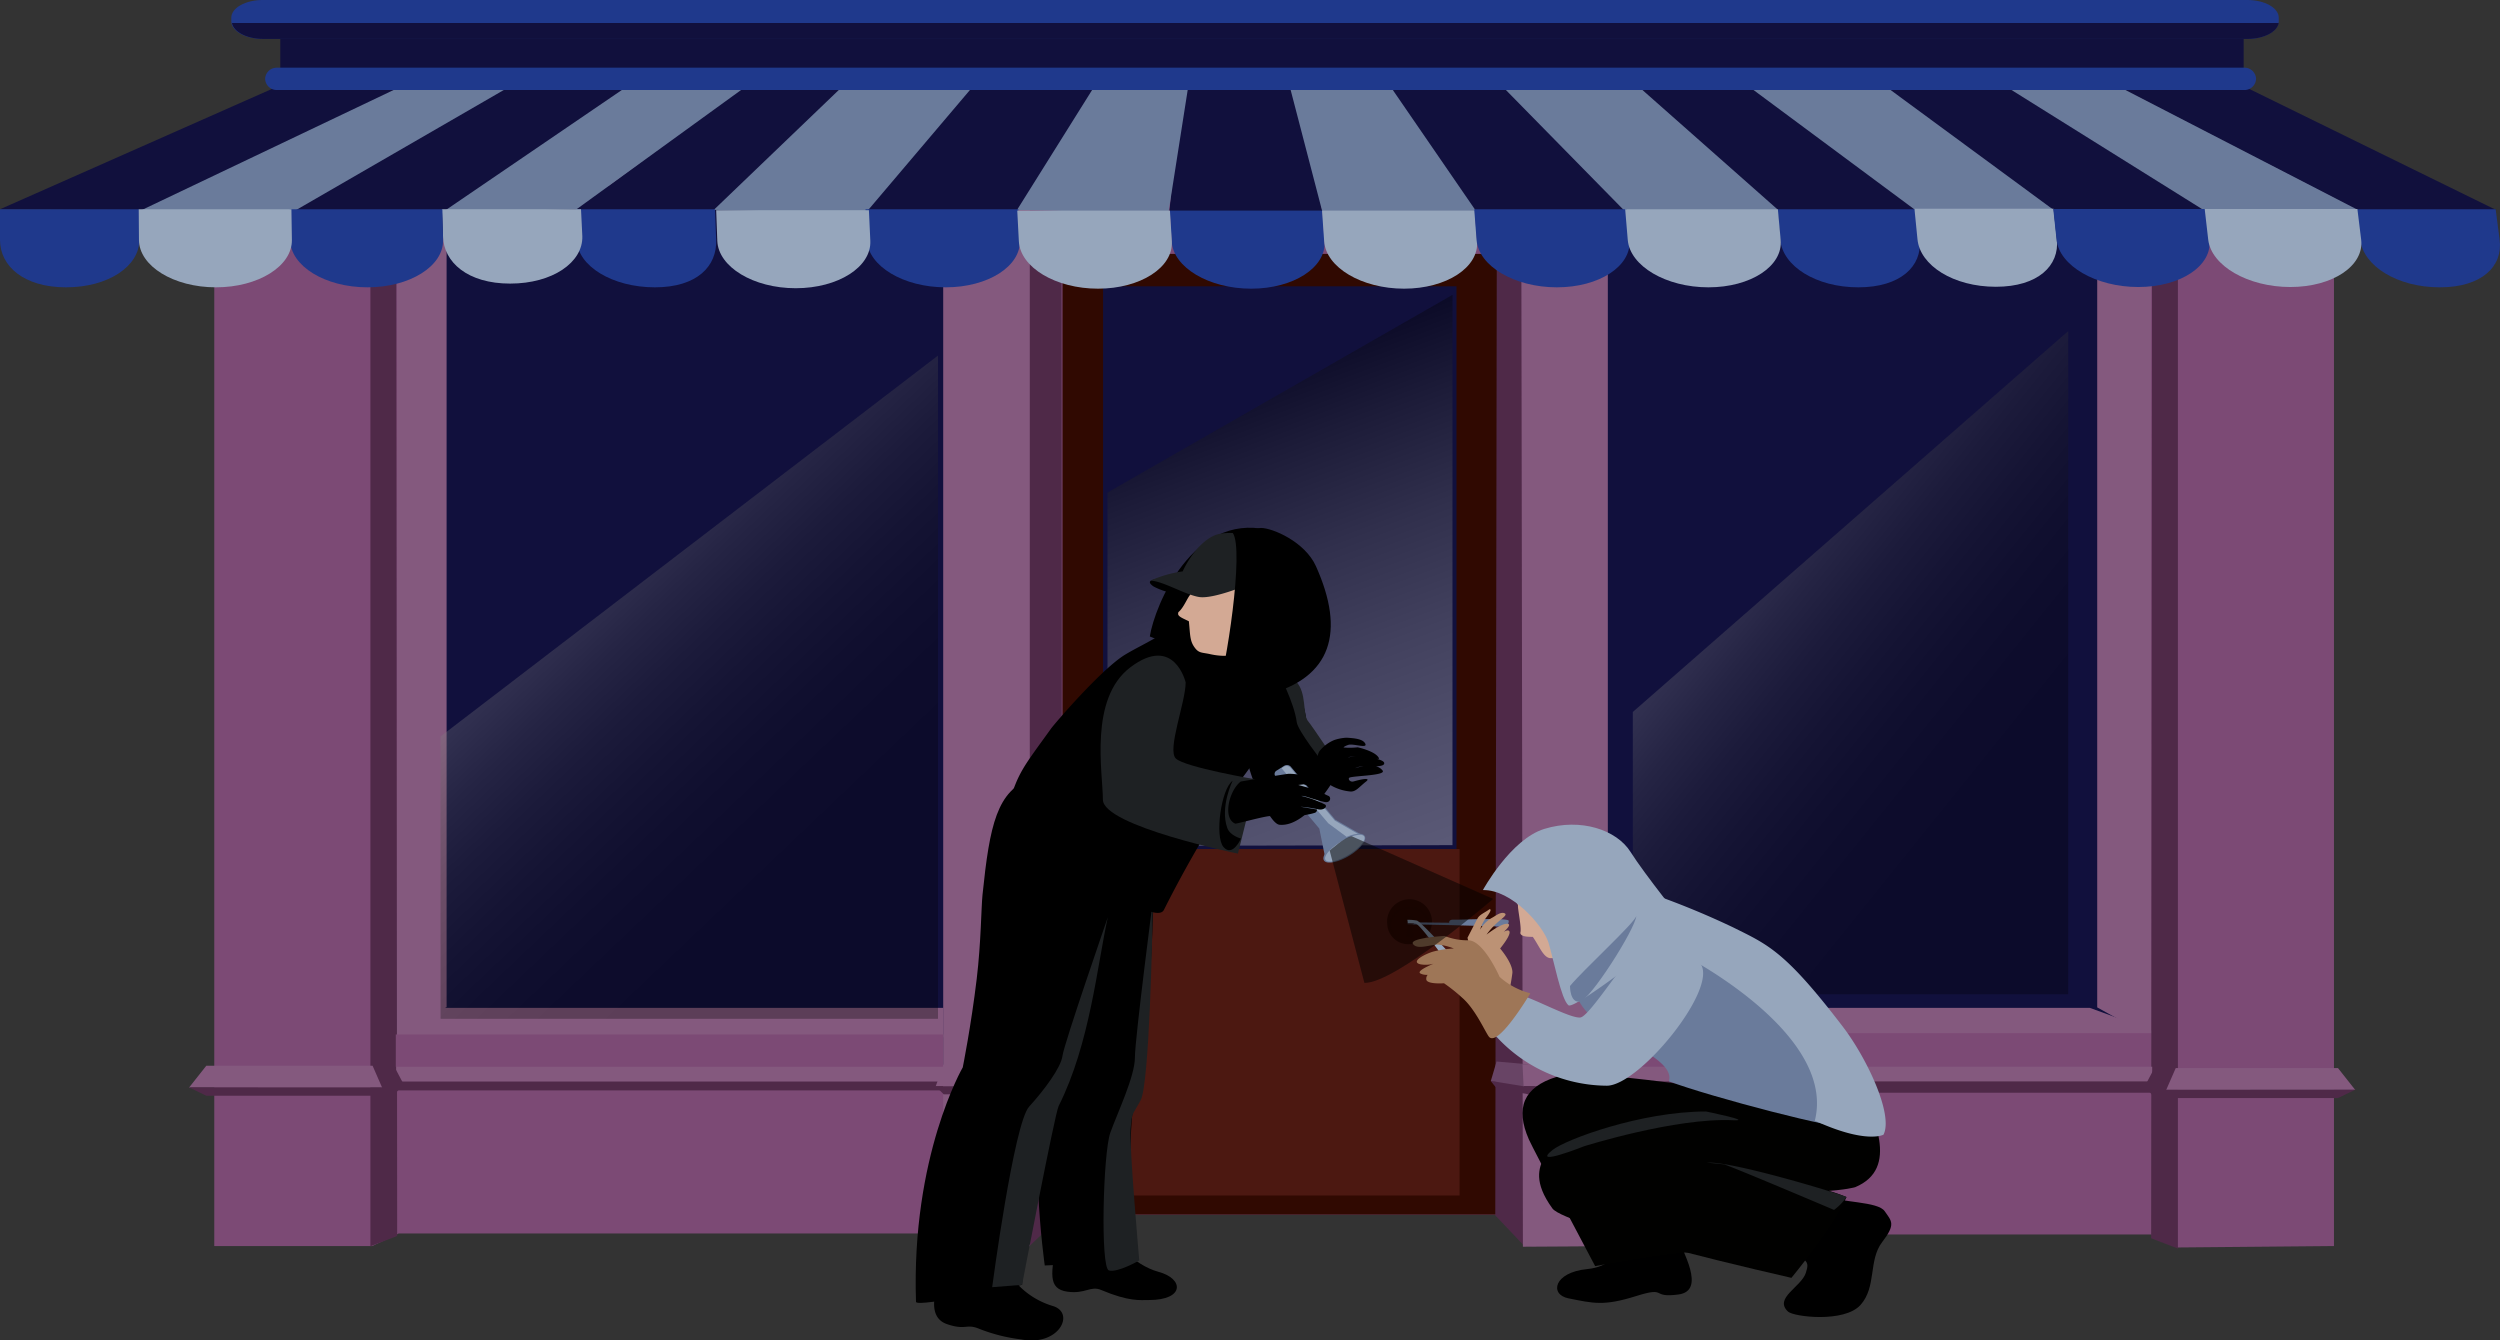 <svg xmlns="http://www.w3.org/2000/svg" xmlns:xlink="http://www.w3.org/1999/xlink" width="352" height="188.734" viewBox="0 0 352 188.734">
  <rect x="0" y="0" width="352" height="188.734" fill="#333333" stroke="none"/>
  <defs>
    <linearGradient id="linear-gradient" x1="0.78" y1="1.693" x2="0.23" y2="-0.653" gradientUnits="objectBoundingBox">
      <stop offset="0.016" stop-color="#fff"/>
      <stop offset="0.092" stop-color="#fafafa"/>
      <stop offset="0.173" stop-color="#ededed"/>
      <stop offset="0.256" stop-color="#d8d8d8"/>
      <stop offset="0.341" stop-color="#bababa"/>
      <stop offset="0.426" stop-color="#949494"/>
      <stop offset="0.513" stop-color="#656565"/>
      <stop offset="0.599" stop-color="#2e2e2e"/>
      <stop offset="0.665"/>
      <stop offset="0.693"/>
      <stop offset="0.94"/>
    </linearGradient>
    <linearGradient id="linear-gradient-2" x1="0.237" y1="0.132" x2="0.917" y2="1.085" gradientUnits="objectBoundingBox">
      <stop offset="0.016" stop-color="#fff"/>
      <stop offset="0.06" stop-color="#dadada"/>
      <stop offset="0.128" stop-color="#a7a7a7"/>
      <stop offset="0.199" stop-color="#7a7a7a"/>
      <stop offset="0.272" stop-color="#545454"/>
      <stop offset="0.348" stop-color="#353535"/>
      <stop offset="0.427" stop-color="#1e1e1e"/>
      <stop offset="0.51" stop-color="#0d0d0d"/>
      <stop offset="0.601" stop-color="#030303"/>
      <stop offset="0.714"/>
      <stop offset="0.738"/>
      <stop offset="0.94"/>
    </linearGradient>
    <linearGradient id="linear-gradient-3" x1="0.187" y1="0.116" x2="0.964" y2="1.07" xlink:href="#linear-gradient-2"/>
    <linearGradient id="linear-gradient-4" x1="-2.253" y1="-3.827" x2="-1.314" y2="-3.827" gradientUnits="objectBoundingBox">
      <stop offset="0.016" stop-color="#fff"/>
      <stop offset="0.052" stop-color="#e9e9e9"/>
      <stop offset="0.157" stop-color="#acacac"/>
      <stop offset="0.262" stop-color="#777"/>
      <stop offset="0.364" stop-color="#4c4c4c"/>
      <stop offset="0.462" stop-color="#2b2b2b"/>
      <stop offset="0.555" stop-color="#131313"/>
      <stop offset="0.641" stop-color="#040404"/>
      <stop offset="0.714"/>
      <stop offset="0.738"/>
      <stop offset="0.94"/>
    </linearGradient>
  </defs>
  <g id="Group_1473" data-name="Group 1473" transform="translate(-152.467 -316.181)">
    <g id="Group_1425" data-name="Group 1425" transform="translate(283.989 494.079)">
      <path id="Path_10317" data-name="Path 10317" d="M229.061,432.811c-1.963,3.455-3.009,7.535-.1,8.534,2.62.9,2.689-.05,4.391.6A23.758,23.758,0,0,0,239.4,443.5c5.337,1.046,7.7-3.729,4.483-4.7a11.2,11.2,0,0,1-5.992-4.315Z" transform="translate(-227.16 -432.811)"/>
    </g>
    <g id="Group_1472" data-name="Group 1472" transform="translate(152.467 316.181)">
      <g id="Group_1458" data-name="Group 1458">
        <path id="Path_10318" data-name="Path 10318" d="M468.054,483.723l-21.972.2-3.768-1.832H360.57v1.636h-5.535l-3.637-4.4H288l-4.364,4.4h-7.989l.079-1.773H195.561l-3.726,1.773H169.6v-152.5H468.054Z" transform="translate(-139.432 -308.28)" fill="#7c4a75"/>
        <rect id="Rectangle_608" data-name="Rectangle 608" width="81.168" height="124.39" transform="translate(220.639 26.235)" fill="#11103d"/>
        <rect id="Rectangle_609" data-name="Rectangle 609" width="78.952" height="123.765" transform="translate(57.261 26.235)" fill="#11103d"/>
        <path id="Path_10319" data-name="Path 10319" d="M182.084,478.834l3.771-1.443-.121-136.749-3.65-.061Z" transform="translate(-129.933 -303.363)" fill="#4f2948"/>
        <path id="Path_10320" data-name="Path 10320" d="M191.2,446.478l-6.993,4.149V338.052H191.2Z" transform="translate(-128.319 -304.692)" fill="#84597e"/>
        <g id="Group_1426" data-name="Group 1426" transform="translate(295.288 35.104)">
          <path id="Path_10321" data-name="Path 10321" d="M320.166,445.932l7.588,4.215V339.2h-7.588Z" transform="translate(-320.166 -339.195)" fill="#84597e"/>
        </g>
        <g id="Group_1427" data-name="Group 1427" transform="translate(55.623 150.01)">
          <rect id="Rectangle_610" data-name="Rectangle 610" width="82.854" height="3.006" transform="translate(0 0.513)" fill="#4f2948"/>
          <path id="Path_10322" data-name="Path 10322" d="M267,416.793H184.143v-2.266H268.17Z" transform="translate(-183.99 -414.527)" fill="#84597e"/>
        </g>
        <g id="Group_1429" data-name="Group 1429" transform="translate(55.729 141.908)">
          <path id="Path_10323" data-name="Path 10323" d="M184.2,413.026l76.96.337v-4.147H190.553Z" transform="translate(-184.054 -409.216)" fill="#84597e"/>
          <g id="Group_1428" data-name="Group 1428" transform="translate(0 3.748)">
            <rect id="Rectangle_611" data-name="Rectangle 611" width="77.105" height="4.552" fill="#7c4a75"/>
          </g>
        </g>
        <g id="Group_1431" data-name="Group 1431" transform="translate(221.203 141.908)">
          <path id="Path_10324" data-name="Path 10324" d="M351.143,409.216H278.092v4.147l83.44-.337Z" transform="translate(-278.092 -409.216)" fill="#84597e"/>
          <g id="Group_1430" data-name="Group 1430" transform="translate(0 3.56)">
            <rect id="Rectangle_612" data-name="Rectangle 612" width="83.692" height="5.486" fill="#7c4a75"/>
          </g>
        </g>
        <g id="Group_1435" data-name="Group 1435" transform="translate(131.756 28.707)">
          <path id="Path_10325" data-name="Path 10325" d="M235.285,481.4l4.689-4.452L239.9,335.988l-5.905-.159Z" transform="translate(-222.198 -334.566)" fill="#4f2948"/>
          <rect id="Rectangle_613" data-name="Rectangle 613" width="12.19" height="146.756" transform="translate(1.047)" fill="#84597e"/>
          <g id="Group_1434" data-name="Group 1434" transform="translate(0 120.755)">
            <g id="Group_1432" data-name="Group 1432" transform="translate(12.116)">
              <path id="Path_10326" data-name="Path 10326" d="M235.285,417.845l4.471-.856.846-1.034-6.428.544Z" transform="translate(-234.174 -413.229)" fill="#4f2948"/>
              <path id="Path_10327" data-name="Path 10327" d="M234.8,414.566l4.471-.4.806,2.733-4.658.761Z" transform="translate(-233.694 -414.168)" fill="#684465"/>
            </g>
            <g id="Group_1433" data-name="Group 1433" transform="translate(0 0.398)">
              <path id="Path_10328" data-name="Path 10328" d="M241.187,417.5H227.293l1.111-3.076h12.2Z" transform="translate(-227.293 -414.429)" fill="#84597e"/>
              <path id="Path_10329" data-name="Path 10329" d="M241.168,416.442l-13.875.022,1.111,1.125h12.2Z" transform="translate(-227.293 -413.371)" fill="#4f2948"/>
            </g>
          </g>
        </g>
        <g id="Group_1438" data-name="Group 1438" transform="translate(26.595 149.952)">
          <g id="Group_1436" data-name="Group 1436" transform="translate(25.704)">
            <path id="Path_10330" data-name="Path 10330" d="M182.25,417.914l3.385-.526.958-1.117-3.747.328Z" transform="translate(-182.106 -413.553)" fill="#4f2948"/>
            <path id="Path_10331" data-name="Path 10331" d="M182.168,414.6l3.1-.106,1.455,2.739-3.249.529Z" transform="translate(-182.168 -414.489)" fill="#4f2948"/>
          </g>
          <g id="Group_1437" data-name="Group 1437" transform="translate(0 0.106)">
            <path id="Path_10332" data-name="Path 10332" d="M194.771,417.636h-27.19l2.434-3.077h23.413Z" transform="translate(-167.562 -414.559)" fill="#84597e"/>
            <path id="Path_10333" data-name="Path 10333" d="M194.81,416.563l-27.239-.012,2.452,1.183h23.413Z" transform="translate(-167.57 -413.512)" fill="#4f2948"/>
          </g>
        </g>
        <g id="Group_1443" data-name="Group 1443" transform="translate(220.488 37.544)">
          <path id="Path_10334" data-name="Path 10334" d="M328.246,479.048l-3.768-1.445.119-136.747,3.649-.061Z" transform="translate(-242.084 -340.795)" fill="#4f2948"/>
          <g id="Group_1439" data-name="Group 1439" transform="translate(0 112.647)">
            <path id="Path_10335" data-name="Path 10335" d="M278.69,418.083h81.371v-3.006H278.1Z" transform="translate(-277.369 -414.42)" fill="#4f2948"/>
            <path id="Path_10336" data-name="Path 10336" d="M278.855,416.713h81.371v-2.066h-82.54Z" transform="translate(-277.685 -414.646)" fill="#84597e"/>
          </g>
          <g id="Group_1442" data-name="Group 1442" transform="translate(81.459 112.734)">
            <g id="Group_1440" data-name="Group 1440">
              <path id="Path_10337" data-name="Path 10337" d="M328.332,418.128l-3.384-.524-.96-1.119,3.745.328Z" transform="translate(-323.916 -413.767)" fill="#4f2948"/>
              <path id="Path_10338" data-name="Path 10338" d="M328.506,414.809,325.4,414.7l-1.453,2.738,3.248.532Z" transform="translate(-323.947 -414.703)" fill="#4f2948"/>
            </g>
            <g id="Group_1441" data-name="Group 1441" transform="translate(3.023 0.106)">
              <path id="Path_10339" data-name="Path 10339" d="M325.682,417.85H352.3l-2.431-3.077H327.025Z" transform="translate(-325.651 -414.772)" fill="#84597e"/>
              <path id="Path_10340" data-name="Path 10340" d="M325.664,416.777l26.667-.012-2.45,1.183H327.038Z" transform="translate(-325.664 -413.726)" fill="#4f2948"/>
            </g>
          </g>
        </g>
        <g id="Group_1444" data-name="Group 1444" transform="translate(149.601 35.749)">
          <rect id="Rectangle_614" data-name="Rectangle 614" width="61.178" height="135.268" fill="#300901"/>
          <rect id="Rectangle_615" data-name="Rectangle 615" width="49.759" height="94.501" transform="translate(5.711 4.561)" fill="#11103d"/>
          <rect id="Rectangle_616" data-name="Rectangle 616" width="50.639" height="48.781" transform="translate(5.269 83.796)" fill="#4c1811"/>
          <path id="Path_10341" data-name="Path 10341" d="M241.025,371.234,289.6,343.4v77.48l-48.574.112Z" transform="translate(-234.691 -337.634)" opacity="0.37" fill="url(#linear-gradient)" style="mix-blend-mode: screen;isolation: isolate"/>
        </g>
        <path id="Path_10342" data-name="Path 10342" d="M187.69,402.634,257.739,349v93.383H187.7Z" transform="translate(-125.669 -298.939)" opacity="0.3" fill="url(#linear-gradient-2)" style="mix-blend-mode: screen;isolation: isolate"/>
        <path id="Path_10343" data-name="Path 10343" d="M283.031,400.373l61.307-53.632v93.383h-61.3Z" transform="translate(-53.131 -300.127)" opacity="0.3" fill="url(#linear-gradient-3)" style="mix-blend-mode: screen;isolation: isolate"/>
        <g id="Group_1448" data-name="Group 1448" transform="translate(209.87 27.457)">
          <path id="Path_10344" data-name="Path 10344" d="M276.127,480.868l-4.094-4.317.22-139.58,9.929-.316Z" transform="translate(-271.368 -332.882)" fill="#4f2948"/>
          <path id="Path_10345" data-name="Path 10345" d="M286.3,482.187l-11.958.076-.23-148.081H286.3Z" transform="translate(-269.788 -334.182)" fill="#84597e"/>
          <g id="Group_1447" data-name="Group 1447" transform="translate(0 122.005)">
            <g id="Group_1445" data-name="Group 1445">
              <path id="Path_10346" data-name="Path 10346" d="M276.974,417.845l-4.471-.856-.848-1.034,6.428.544Z" transform="translate(-271.655 -413.229)" fill="#4f2948"/>
              <path id="Path_10347" data-name="Path 10347" d="M276.957,414.566l-4.471-.4-.808,2.733,4.66.761Z" transform="translate(-271.638 -414.168)" fill="#684465"/>
            </g>
            <g id="Group_1446" data-name="Group 1446" transform="translate(4.5 0.398)">
              <path id="Path_10348" data-name="Path 10348" d="M274.362,417.5h13.894l-1.112-3.076H274.211Z" transform="translate(-274.211 -414.429)" fill="#84597e"/>
              <path id="Path_10349" data-name="Path 10349" d="M274.308,416.442l13.875.022-1.112,1.125H274.877Z" transform="translate(-274.137 -413.371)" fill="#4f2948"/>
            </g>
          </g>
        </g>
        <g id="Group_1457" data-name="Group 1457">
          <g id="Group_1454" data-name="Group 1454" transform="translate(0 10.231)">
            <path id="Path_10350" data-name="Path 10350" d="M234.221,323.481l-12.566,18.584H243.19l12.941-18.845Z" transform="translate(-99.827 -322.714)" fill="#11103d"/>
            <path id="Path_10351" data-name="Path 10351" d="M223.754,323.481l-25.265,18.584h19.63l20.62-18.845Z" transform="translate(-117.452 -322.714)" fill="#11103d"/>
            <path id="Path_10352" data-name="Path 10352" d="M247.778,323.122l-1.8,19.226h21.539l-3.551-19.411Z" transform="translate(-81.322 -322.863)" fill="#11103d"/>
            <path id="Path_10353" data-name="Path 10353" d="M262.239,323.222,276.482,342.2h21.531l-18.766-19.226Z" transform="translate(-68.95 -322.846)" fill="#11103d"/>
            <path id="Path_10354" data-name="Path 10354" d="M282.385,323.222,303.852,342.2h19.625l-23.585-19.226Z" transform="translate(-53.622 -322.846)" fill="#11103d"/>
            <path id="Path_10355" data-name="Path 10355" d="M291.006,323.142l25.565,18.967H336.2l-25.79-19.22Z" transform="translate(-47.063 -322.889)" fill="#6a7b9b"/>
            <path id="Path_10356" data-name="Path 10356" d="M232.547,323.653l-25.465,18.456-19.682.517,27.883-19.737Z" transform="translate(-125.889 -322.889)" fill="#6a7b9b"/>
            <path id="Path_10357" data-name="Path 10357" d="M245.57,323.309l-11.775,18.81,21.29.553,3.076-19.621Z" transform="translate(-90.591 -322.803)" fill="#6a7b9b"/>
            <path id="Path_10358" data-name="Path 10358" d="M229.158,323.309l-19.612,18.81,21.284.553,16.638-19.621Z" transform="translate(-109.04 -322.803)" fill="#6a7b9b"/>
            <path id="Path_10359" data-name="Path 10359" d="M268.973,323.309l13.175,19.168-21.656.34-5.145-19.765Z" transform="translate(-74.193 -322.803)" fill="#6a7b9b"/>
            <path id="Path_10360" data-name="Path 10360" d="M290.847,323.309l21.281,18.81-21.206.553L271.66,323.052Z" transform="translate(-61.782 -322.803)" fill="#6a7b9b"/>
            <g id="Group_1449" data-name="Group 1449" transform="translate(263.378 0.124)">
              <path id="Path_10361" data-name="Path 10361" d="M302.044,323.218l25.8,18.973h21.527L318.708,322.97Z" transform="translate(-302.044 -322.97)" fill="#11103d"/>
              <path id="Path_10362" data-name="Path 10362" d="M320.07,323.218l36.743,18.973h19.62L337.228,322.97Z" transform="translate(-288.329 -322.97)" fill="#11103d"/>
              <path id="Path_10363" data-name="Path 10363" d="M327.11,323.308l36.461,18.806-20.848.56L311.317,323.05Z" transform="translate(-294.988 -322.928)" fill="#6a7b9b"/>
            </g>
            <g id="Group_1450" data-name="Group 1450" transform="translate(0 0.822)">
              <path id="Path_10364" data-name="Path 10364" d="M224.232,323.665,197.4,341.958H175.886l31.981-18.53Z" transform="translate(-134.649 -323.428)" fill="#11103d"/>
              <path id="Path_10365" data-name="Path 10365" d="M212.583,323.665l-40.027,18.293-20.09-.118,41.605-18.413Z" transform="translate(-152.467 -323.428)" fill="#11103d"/>
              <path id="Path_10366" data-name="Path 10366" d="M201.887,323.748l-38.063,18.138,20.78.548L217.368,323.5Z" transform="translate(-143.826 -323.387)" fill="#6a7b9b"/>
            </g>
            <g id="Group_1453" data-name="Group 1453" transform="translate(0 19.16)">
              <path id="Path_10367" data-name="Path 10367" d="M243.179,335.5l.229,4.314c.2,3.684-4.476,6.675-10.438,6.675h0c-5.962,0-10.931-2.991-11.1-6.675l-.194-4.314Z" transform="translate(-99.81 -335.424)" fill="#1f398c"/>
              <path id="Path_10368" data-name="Path 10368" d="M218.108,335.5l.16,4.314c.137,3.684-2.669,6.675-8.632,6.675h0c-5.96,0-10.884-2.991-10.993-6.675l-.129-4.314Z" transform="translate(-117.433 -335.424)" fill="#1f398c"/>
              <path id="Path_10369" data-name="Path 10369" d="M267.5,335.624l.3,4.315c.252,3.685-4.372,6.675-10.331,6.675h0c-5.962,0-10.979-2.99-11.2-6.675L246,335.624Z" transform="translate(-81.302 -335.359)" fill="#1f398c"/>
              <path id="Path_10370" data-name="Path 10370" d="M187.8,335.494l.159,3.8c.083,3.682,3.492,6.672,9.452,6.672h0c5.962,0,10.278-2.99,10.165-6.672l-.185-3.8Z" transform="translate(-125.584 -335.427)" fill="#96a6bc"/>
              <path id="Path_10371" data-name="Path 10371" d="M255.309,335.624l.266,4.315c.224,3.685-4.43,6.675-10.392,6.675h0c-5.96,0-10.951-2.99-11.148-6.675l-.225-4.315Z" transform="translate(-90.58 -335.359)" fill="#96a6bc"/>
              <path id="Path_10372" data-name="Path 10372" d="M231.238,335.583l.2,4.312c.164,3.687-4.534,6.676-10.5,6.676h0c-5.96,0-10.907-2.99-11.046-6.676l-.158-4.312Z" transform="translate(-108.896 -335.38)" fill="#96a6bc"/>
              <path id="Path_10373" data-name="Path 10373" d="M258.18,335.624l.3,4.315c.254,3.685,5.291,6.675,11.25,6.675h0c5.959,0,10.561-2.99,10.28-6.675l-.328-4.315Z" transform="translate(-72.038 -335.359)" fill="#96a6bc"/>
              <g id="Group_1452" data-name="Group 1452" transform="translate(207.571)">
                <path id="Path_10374" data-name="Path 10374" d="M291.85,335.5l.363,4.314c.313,3.684-4.265,6.675-10.225,6.675h0c-5.962,0-11.026-2.991-11.308-6.675l-.329-4.314Z" transform="translate(-270.35 -335.424)" fill="#1f398c"/>
                <path id="Path_10375" data-name="Path 10375" d="M314.189,335.5l.43,4.314c.366,3.684-2.675,6.675-8.639,6.675h0c-5.96,0-10.644-2.991-10.984-6.675l-.4-4.314Z" transform="translate(-251.902 -335.424)" fill="#1f398c"/>
                <path id="Path_10376" data-name="Path 10376" d="M325.14,335.45l.46,4.312c.393,3.684-2.629,6.675-8.589,6.675h0c-5.962,0-10.667-2.991-11.032-6.675l-.428-4.312Z" transform="translate(-243.568 -335.45)" fill="#96a6bc"/>
                <path id="Path_10377" data-name="Path 10377" d="M282.42,335.5l.364,4.314c.312,3.684,5.4,6.675,11.357,6.675h0c5.962,0,10.517-2.991,10.174-6.675l-.394-4.314Z" transform="translate(-261.167 -335.424)" fill="#96a6bc"/>
                <g id="Group_1451" data-name="Group 1451" transform="translate(81.526 0.034)">
                  <path id="Path_10378" data-name="Path 10378" d="M338.148,335.472l.5,4.312c.423,3.685-4.066,6.675-10.028,6.675h0c-5.962,0-11.118-2.99-11.507-6.675l-.461-4.312Z" transform="translate(-316.65 -335.472)" fill="#1f398c"/>
                  <path id="Path_10379" data-name="Path 10379" d="M360.491,335.5l.56,4.314c.479,3.684-2.474,6.675-8.434,6.675h0c-5.964,0-10.736-2.991-11.187-6.675L340.9,335.5Z" transform="translate(-298.199 -335.458)" fill="#1f398c"/>
                  <path id="Path_10380" data-name="Path 10380" d="M328.76,335.472l.495,4.312c.424,3.685,5.6,6.675,11.558,6.675h0c5.96,0,10.426-2.99,9.977-6.675l-.53-4.312Z" transform="translate(-307.436 -335.472)" fill="#96a6bc"/>
                </g>
              </g>
              <path id="Path_10381" data-name="Path 10381" d="M175.63,335.5l.065,4.314c.056,3.684,4.929,6.675,10.894,6.675h0c5.962,0,10.727-2.991,10.642-6.675l-.1-4.314Z" transform="translate(-134.844 -335.424)" fill="#1f398c"/>
              <path id="Path_10382" data-name="Path 10382" d="M152.467,335.5v4.314c0,3.684,3.34,6.675,9.3,6.675h0c5.96,0,10.343-2.991,10.318-6.675l-.032-4.314Z" transform="translate(-152.467 -335.424)" fill="#1f398c"/>
              <path id="Path_10383" data-name="Path 10383" d="M185.06,335.5l.065,4.314c.056,3.684-4.728,6.675-10.692,6.675h0c-5.96,0-10.817-2.991-10.84-6.675l-.033-4.314Z" transform="translate(-144.027 -335.424)" fill="#96a6bc"/>
            </g>
          </g>
          <rect id="Rectangle_617" data-name="Rectangle 617" width="276.443" height="8.154" transform="translate(39.466 2.544)" fill="#11103d"/>
          <g id="Group_1456" data-name="Group 1456" transform="translate(32.567)">
            <path id="Path_10384" data-name="Path 10384" d="M459.242,319.171c0,1.376-1.983,2.491-4.436,2.491H175.4c-2.449,0-4.437-1.115-4.437-2.491v-.5c0-1.377,1.988-2.492,4.437-2.492H454.806c2.453,0,4.436,1.115,4.436,2.492Z" transform="translate(-170.962 -316.181)" fill="#1f398c"/>
            <g id="Group_1455" data-name="Group 1455" transform="translate(0.092 3.24)" style="mix-blend-mode: multiply;isolation: isolate">
              <path id="Path_10385" data-name="Path 10385" d="M175.4,320.546H454.811c2.3,0,4.168-.985,4.391-2.241H171.014C171.241,319.56,173.106,320.546,175.4,320.546Z" transform="translate(-171.014 -318.305)" fill="#11103d"/>
            </g>
          </g>
          <path id="Path_10386" data-name="Path 10386" d="M453.988,324a1.62,1.62,0,0,1-1.666,1.57H175.336a1.621,1.621,0,0,1-1.667-1.57h0a1.621,1.621,0,0,1,1.667-1.57H452.322a1.619,1.619,0,0,1,1.666,1.57Z" transform="translate(-136.336 -312.898)" fill="#1f398c"/>
        </g>
      </g>
      <path id="Path_10387" data-name="Path 10387" d="M300.328,426.493c2.944,1.132,8,.865,8.978,2.279s1.6,1.8-.359,4.35-.761,6.3-3.046,8.847-9.417,1.679-10.215.929c-2.016-1.894,1.856-3.45,2.513-5.435s-.162-1.351-2.115-3.9S300.328,426.493,300.328,426.493Z" transform="translate(-43.94 -258.232)"/>
      <path id="Path_10388" data-name="Path 10388" d="M293.477,429.844c1.24,2.874,4.5,8.389.592,8.916-4.032.543-1.446-1.2-6,.233s-6.018,1-9.5.31c-2.691-.538-2.06-3.646,2.6-4.115,3.453-.343,4.022-2.2,6.1-4S293.477,429.844,293.477,429.844Z" transform="translate(-57.736 -256.497)"/>
      <path id="Path_10389" data-name="Path 10389" d="M310.2,418.494c-5.385-.362-26.675-4.228-31.237-2.793s-5.83,4.312-3.849,8.821c.59,1.344,9.32,17.813,9.32,17.813s10.51-1.939,13.412-1.939-8.97-13.1-8.035-13.1C306.666,427.3,310.2,418.494,310.2,418.494Z" transform="translate(-59.839 -264.068)" fill="#010100"/>
      <path id="Path_10390" data-name="Path 10390" d="M305.121,414.287c6.892-2.767,14.646,1.722,14.646,1.722,3.117,6.495,6.515,13.636.282,16.261,0,0-5.334,1.686-23.514-.233,0,0,13.247-2.213,22.281,1.624-1.636,3.96-7.751,11.379-7.751,11.379s-31.786-7.195-33.656-9.776c-2.708-3.739-1.868-5.723-1.215-7.139s4.467-2.755,21.095-8.656C298.435,419.062,302.6,415.292,305.121,414.287Z" transform="translate(-58.832 -265.117)" fill="#010100"/>
      <g id="Group_1459" data-name="Group 1459" transform="translate(221.967 126.001)">
        <path id="Path_10391" data-name="Path 10391" d="M284.957,406.973c-.12.937-6.61,3.786-6.427,4.9.907,5.551,14.219,8.5,13.012,12.441,5.8,2.186,24.47,7.062,24.673,6.283,1.549-6.033-10.81-26.606-27.02-30.426C287.714,399.822,284.957,406.973,284.957,406.973Z" transform="translate(-278.526 -398.066)" fill="#6a7b9b"/>
        <path id="Path_10392" data-name="Path 10392" d="M286.271,398.787a114.805,114.805,0,0,1,11.037,4.568c4.921,2.448,7.321,3.321,15.5,14.042,3.319,4.352,7.11,12.32,5.687,15.151,0,0-2.418,1.356-9.67-1.971,2.844-11.335-15.14-21.429-17.49-22.787s-8.522-2.041-8.522-2.041Z" transform="translate(-275.264 -398.787)" fill="#96a6bc"/>
      </g>
      <path id="Path_10393" data-name="Path 10393" d="M298.546,418.781c-9.172,0-19.765,3.941-21.614,5.421-3.094,2.476,4.444-.525,4.444-.525s12.905-4.065,21.008-3.664C305.283,420.157,298.546,418.781,298.546,418.781Z" transform="translate(-58.338 -262.283)" fill="#1e2123"/>
      <path id="Path_10394" data-name="Path 10394" d="M291.363,423.757c-.317-.046-2.314-.249-2.418-.247,3.4-.3,19.214,4.527,19.67,4.841a7.436,7.436,0,0,1-1.752,1.811S292,423.85,291.363,423.757Z" transform="translate(-48.631 -259.806)" fill="#1e2123"/>
      <g id="Group_1462" data-name="Group 1462" transform="translate(208.79 116.115)">
        <g id="Group_1460" data-name="Group 1460" transform="translate(3.978 0.168)">
          <path id="Path_10395" data-name="Path 10395" d="M273.517,397.172c.891-3.742,10.313-7.436,12.842-2.042,4.591,9.818-1.4,14.4-1.4,14.4a12.123,12.123,0,0,1-6.175,1.51c-.958-.113-1.495-1.656-2.435-3-.817.012-1.712-.055-1.756-.551.217-.731-.393-3.394-.328-3.906A10.361,10.361,0,0,1,273.517,397.172Z" transform="translate(-273.301 -392.416)" fill="#d3a994"/>
        </g>
        <g id="Group_1461" data-name="Group 1461">
          <path id="Path_10396" data-name="Path 10396" d="M271.042,401.514c4.046-.1,8.51,5.032,9.235,7.4s1.786,8.008,2.816,8.822c.944.755,16.323-11.49,16.323-11.49s-5.564-6.89-7.584-10.105c-1.942-3.089-6.987-4.823-12.143-3.24C274.948,394.361,271.042,401.514,271.042,401.514Z" transform="translate(-271.042 -392.306)" fill="#96a6bc"/>
        </g>
        <path id="Path_10397" data-name="Path 10397" d="M278.008,410.6c1.858-2.267,9.162-8.931,9.343-9.873-.194,1.934-6.5,11.826-7.938,12.061S278.008,410.6,278.008,410.6Z" transform="translate(-265.742 -387.885)" fill="#6a7b9b"/>
      </g>
      <g id="Group_1463" data-name="Group 1463" transform="translate(195.335 127.518)">
        <path id="Path_10398" data-name="Path 10398" d="M263.4,402.492a3.161,3.161,0,1,1,3.129,2.708A2.941,2.941,0,0,1,263.4,402.492Z" transform="translate(-263.401 -399.782)" fill="#300901"/>
        <path id="Path_10399" data-name="Path 10399" d="M263.518,402.433a2.75,2.75,0,0,1,2.923-2.537h0a2.753,2.753,0,0,1,2.925,2.537h0a2.752,2.752,0,0,1-2.925,2.532h0a2.748,2.748,0,0,1-2.923-2.532Zm.338,0a2.429,2.429,0,0,0,2.585,2.235h0a2.429,2.429,0,0,0,2.583-2.235h0a2.43,2.43,0,0,0-2.583-2.241h0a2.429,2.429,0,0,0-2.585,2.241Z" transform="translate(-263.312 -399.722)" fill="#300901" opacity="0.6" style="mix-blend-mode: multiply;isolation: isolate"/>
      </g>
      <path id="Path_10400" data-name="Path 10400" d="M293.283,403.711c-1.423.246-7.112,9.608-8.531,9.854s-7.468-3.2-8.889-3.2-4.765,3.633-4.765,3.633a21.271,21.271,0,0,0,17.349,9.178c4.55,0,15.641-13.548,13.224-17.122S293.283,403.711,293.283,403.711Z" transform="translate(-62.21 -270.308)" fill="#96a6bc"/>
      <path id="Path_10401" data-name="Path 10401" d="M265.021,401.475l5.865.061s-.123-.476.676-.43c.764.044,7.7-.323,7.7.169a1.223,1.223,0,0,1-.336.816l-7.82-.215-6.082-.124Z" transform="translate(-66.833 -271.616)" fill="#6a7b9b"/>
      <path id="Path_10402" data-name="Path 10402" d="M266.374,401.379a.844.844,0,0,0-1.671,0,.731.731,0,0,0,.555.676l-.218,1.594c.107.1,1.078.171,1.078.02,0-.1-.213-1.132-.338-1.606A.736.736,0,0,0,266.374,401.379Z" transform="translate(-67.075 -271.806)" fill="#300901" opacity="0.56" style="mix-blend-mode: multiply;isolation: isolate"/>
      <path id="Path_10403" data-name="Path 10403" d="M270.614,407.2c-.283-.493-3.837-5.542-4.5-5.612-.491-.052-1.049-.056-1.049-.056l-.063-.442a6.263,6.263,0,0,1,1.344.107c.724.227,6.4,6.618,6.4,6.618Z" transform="translate(-66.845 -271.578)" fill="#96a6bc"/>
      <path id="Path_10404" data-name="Path 10404" d="M271.327,410.591l-1.516-6.46s1.169-2.282,1.416-2.727c.315-.572,1.064-.825,1.673-1.289,0,0,.586-.154-.5,1.228a6.074,6.074,0,0,0-.694,1.271l-.118.377a4.32,4.32,0,0,1,1.673-1.673c.456-.226,1.148-.845,1.71-.662.6.2-.275.718-1.027,1.4a10.289,10.289,0,0,0-1.453,1.632s2.162-1.716,3.029-1.512-2.252,2.459-2.252,2.459,1.925-1.9,2.393-1.48-1.254,2.485-1.254,2.485,1.78,2.053,1.731,3.412a28.535,28.535,0,0,1-.928,4.456Z" transform="translate(-63.189 -272.091)" fill="#bc9275"/>
      <path id="Path_10405" data-name="Path 10405" d="M282,410.648a10.138,10.138,0,0,1-4.333-2.308s-2.219-5.1-4.391-5.15a8.912,8.912,0,0,1-3.372-.616s-5.031.293-4.427,1.139,2.337.11,3.5.075a8.876,8.876,0,0,1,2.254.554,14.382,14.382,0,0,0-2.941.445c-1.225.375-3.178,1.42-1.81,1.775a4.144,4.144,0,0,0,2.733-.413s-3.5,1.289-2.684,1.719c.967.51,2.786-.14,2.786-.14s-2.046-.339-1.972.955c.04.743,2.5.558,2.5.558a23.748,23.748,0,0,1,2.574,2.052c1.838,1.6,3.21,4.758,3.731,5.45C277.4,418.411,282,410.648,282,410.648Z" transform="translate(-66.524 -270.796)" fill="#9e7657"/>
      <g id="Group_1465" data-name="Group 1465" transform="translate(146.104 113.772)">
        <g id="Group_1464" data-name="Group 1464" transform="translate(2.06 60.635)">
          <path id="Path_10406" data-name="Path 10406" d="M237.292,430.693c-.859,4.587-1.38,6.91,1.465,7.294,2.541.346,3.222-.888,4.749-.238,3.918,1.656,5.466,1.411,6.725,1.411,5,0,4.958-2.993,1.329-3.972s-6.455-4.666-6.455-4.666Z" transform="translate(-236.612 -430.522)"/>
        </g>
        <path id="Path_10407" data-name="Path 10407" d="M238.9,398.4c-2.352,7.875.3,28.325-1.646,31.542-3.539,5.834-.815,25.235-.815,25.235l12.488-.558s-1.13-21.237.347-22.514,2.485-26.515,2.485-29.071,2.141-9.706,4.11-12.264C255.871,390.77,239.093,398.261,238.9,398.4Z" transform="translate(-235.442 -390.77)"/>
      </g>
      <g id="Group_1466" data-name="Group 1466" transform="translate(128.927 109.5)">
        <path id="Path_10408" data-name="Path 10408" d="M257.807,395.161c-.558,3.046-4.562,5.493-4.689,10.256s-8.168,28.972-9.607,29.242-2.842,24.712-2.842,24.712-14.909,3.292-14.937,2.392c-.68-20.52,6.584-33.006,6.584-33.006s1.166-5.781,1.969-12.5c.611-5.117.623-9.959.813-11.818,1.018-9.88,2.036-14.642,6.924-16.4C244.393,387.177,257.807,395.161,257.807,395.161Z" transform="translate(-225.687 -387.969)"/>
      </g>
      <path id="Path_10409" data-name="Path 10409" d="M248.091,400.847c-1.491,6.7-2.509,17.814-6.924,26.576-.546,1.081-5.152,25.183-5.152,25.183l-4.212.334s3.059-23.061,5.2-25.415,4.5-5.523,4.7-7.158S248.091,400.847,248.091,400.847Z" transform="translate(-92.106 -271.704)" fill="#1e2123"/>
      <path id="Path_10410" data-name="Path 10410" d="M247.755,398.81s-2.629,20.217-2.629,22.863-2.442,7.759-3.46,10.581-1.428,19.051-.2,19.4,4.275-1.411,4.275-1.411-1.424-16.051-1.22-18.519.2-1.765,1.424-4.059,1.664-24.054,1.664-25.993Z" transform="translate(-85.331 -272.774)" fill="#1e2123"/>
      <path id="Path_10411" data-name="Path 10411" d="M257.935,378.605a11.043,11.043,0,0,1,2.7,5.667c0,1.478,4.55,7.883,4.55,7.883s-4.126,7.73-8.249,7.361c-1.719-.156-5.117-8.836-4.976-11.917S257.935,378.605,257.935,378.605Z" transform="translate(-76.773 -283.388)"/>
      <path id="Path_10412" data-name="Path 10412" d="M272.554,383.469c-3.053-5.75-13.652-10.84-13.652-10.84-3.626,3.327-6.682,4.449-9.369,6.069-3.317,2-9.931,9.715-10.431,10.407-3.906,5.438-4.608,6.085-5.983,10.671-.313,1.056,20.336,18.34,21.89,14.818a166.024,166.024,0,0,1,10.049-17.3C269,392.4,273.383,385.034,272.554,383.469Z" transform="translate(-91.108 -286.528)"/>
      <path id="Path_10413" data-name="Path 10413" d="M244.408,380.205c.711-4.436,6.115-17.369,16.5-15.031l.143,21.681Z" transform="translate(-82.516 -290.591)"/>
      <g id="Group_1468" data-name="Group 1468" transform="translate(161.901 75.044)">
        <path id="Path_10414" data-name="Path 10414" d="M248.379,373.857c0-.023.141-.38.143-.407.037-3.1.6-5.021,2.2-6.455a9.7,9.7,0,0,1,1.514-.424c3.828-2.744,12.965,2.442,12.03,5.134-4,11.486-10.461,11.084-12.982,10.54-1.266-.294-1.675-.1-2.314-1-.657-.924-.588-1.751-.782-3.649-.736-.38-1.588-.664-1.509-1.1a.37.37,0,0,1,.049-.2C247.449,375.7,247.965,374.317,248.379,373.857Z" transform="translate(-242.696 -365.163)" fill="#d3a994"/>
        <g id="Group_1467" data-name="Group 1467">
          <path id="Path_10415" data-name="Path 10415" d="M246.908,369.5c-1.829.214-3.295.3-2.006,1.228a9,9,0,0,0,5.672.975,4.73,4.73,0,0,0,2.835-1.542Z" transform="translate(-244.413 -363.216)"/>
          <path id="Path_10416" data-name="Path 10416" d="M266.126,376.536c-1.174-.319-8.161-3.784-8.161-3.784s-4.693,1.957-6.649,1.644-5.1-2.254-6.857-2.309a16.7,16.7,0,0,1,4.539-1.3s1.669-3.81,4.443-5.049c1.749-.781,5.529-.122,6.786.386s5.182,1.628,6.047,4.4A11.676,11.676,0,0,1,266.126,376.536Z" transform="translate(-244.379 -365.38)" fill="#1e2123"/>
          <path id="Path_10417" data-name="Path 10417" d="M260.281,369.949a11.648,11.648,0,0,1-.141,6.01c-.99-.272-6.629-3.087-8.163-3.784,1.338-1.98,2.676-4.907,1.919-6.733a2.75,2.75,0,0,1,.342.107C255.5,366.057,259.418,367.179,260.281,369.949Z" transform="translate(-238.659 -365.348)"/>
        </g>
      </g>
      <path id="Path_10418" data-name="Path 10418" d="M252.453,380.467c0,2.8-2.643,9.474-1.386,10.715s11.34,2.959,11.34,2.959l-2.594,10.438S240.8,400.7,240.8,396.972s-1.993-14.195,3.872-18.63C250.851,373.668,252.453,380.467,252.453,380.467Z" transform="translate(-85.513 -284.388)" fill="#1e2123"/>
      <path id="Path_10419" data-name="Path 10419" d="M251.839,388.255c-1.6,1.107-2.56,7.852-1.278,9.33s2.453-1.2,2.453-1.2-1.527-.387-1.921-1.478C250.027,391.951,251.839,388.255,251.839,388.255Z" transform="translate(-78.287 -278.319)"/>
      <g id="Group_1471" data-name="Group 1471" transform="translate(179.463 107.717)">
        <g id="Group_1470" data-name="Group 1470">
          <path id="Path_10420" data-name="Path 10420" d="M266.966,396.812l-4.045-2.326-6.251-7.448a.738.738,0,0,0-.931-.128l-1.078.68a.528.528,0,0,0-.148.805l6.172,7.352.9,4.458Z" transform="translate(-254.387 -386.8)" fill="#6a7b9b"/>
          <g id="Group_1469" data-name="Group 1469" transform="translate(0.979 0.133)">
            <path id="Path_10421" data-name="Path 10421" d="M256.188,387.125a.733.733,0,0,0-.931-.125l-.313.2,6.573,7.75,3.254,2.41,1.542-.555-3.872-2.227Z" transform="translate(-254.943 -386.888)" fill="#96a6bc"/>
          </g>
          <path id="Path_10422" data-name="Path 10422" d="M262.062,396.158c-1.564.985-3.2,1.341-3.655.8s.44-1.782,2-2.765,3.2-1.341,3.654-.8S263.622,395.174,262.062,396.158Z" transform="translate(-251.419 -383.469)" fill="#6a7b9b"/>
          <path id="Path_10423" data-name="Path 10423" d="M261.906,395.962c-1.488.94-3.006,1.325-3.393.863s.5-1.6,1.99-2.534,3.006-1.324,3.395-.86S263.392,395.027,261.906,395.962Z" transform="translate(-251.317 -383.419)" fill="#96a6bc"/>
        </g>
        <path id="Path_10424" data-name="Path 10424" d="M261.9,393.375l19.906,8.819s-13.8,11.922-18.129,11.826l-4.888-18.626S260.913,393.465,261.9,393.375Z" transform="translate(-251.034 -383.346)" opacity="0.5" fill="url(#linear-gradient-4)" style="mix-blend-mode: screen;isolation: isolate"/>
      </g>
      <path id="Path_10425" data-name="Path 10425" d="M252.448,388.7s5.98-1.011,6.74-1.089a8.829,8.829,0,0,1,2.742.439,8.371,8.371,0,0,1,1.7.821c.727.4-.034.818-.849.613-.685-.166-1.479-.389-1.479-.389l-.761.09s2.254.621,2.5.691,1.4.715,1.727.836c.46.174.315,1.014-.454.88s-2.226-.632-2.715-.77a1.436,1.436,0,0,0-.632-.091,14.25,14.25,0,0,1,3.374,1.226c.335.329-.282.865-1.1.636a17.363,17.363,0,0,0-2.425-.348l2.356.4a.452.452,0,0,1-.289.459,8.944,8.944,0,0,1-2.8.4c-1.657.05-2.148.067-3.479.061-.822,0-4.8,1.126-4.939,1.065C249.836,393.863,250.822,389.921,252.448,388.7Z" transform="translate(-77.744 -278.662)"/>
      <path id="Path_10426" data-name="Path 10426" d="M257.193,379.522c1.495,1.571.889,4.59,1.636,5.514s3.553,5.172,3.553,5.172l-1.491.618s-3.472-4.4-3.627-5.606c-.354-2.773-2.558-6.9-2.558-6.9Z" transform="translate(-74.682 -283.536)" fill="#1e2123"/>
      <path id="Path_10427" data-name="Path 10427" d="M263.693,370.3c-1.551-3.443-6.1-5.381-7.749-5.387-.143,0-3.983.676-3.983.676,1.708,2.219-.995,19.526-2.132,22.358-.417,1.042,5.267.9,6.932.461C265.933,386.011,267.852,379.543,263.693,370.3Z" transform="translate(-78.409 -290.579)"/>
      <path id="Path_10428" data-name="Path 10428" d="M259.517,390.877c-1-.49-2.3-3.382-1.4-4.728A5.19,5.19,0,0,1,260.2,384.6a6.4,6.4,0,0,1,1.726-.322c.9.063,2.294.127,2.629.851s-1.727-.07-2.4.162-.66.365-.66.365a9.909,9.909,0,0,0,1.983-.026s2.536.545,2.986,1.518c.15.328-.849-.108-2.384-.217-1.6-.11-1.969.139-1.969.139a5.116,5.116,0,0,1,1.775-.149c1.3.056,3.2.418,3.321.892.143.564-1.336.528-2.564.467a3.234,3.234,0,0,0-1.5.281c-.194.108,2.743-1.083,3.844.34.542.706-3.886.723-4.634.987-.313.108-.011.709.569.543,2.036-.566,2.171-.32,1.752.009-.991.776-1.389,1.4-2.139,1.422A6.723,6.723,0,0,1,259.517,390.877Z" transform="translate(-72.317 -280.41)"/>
    </g>
  </g>
</svg>
